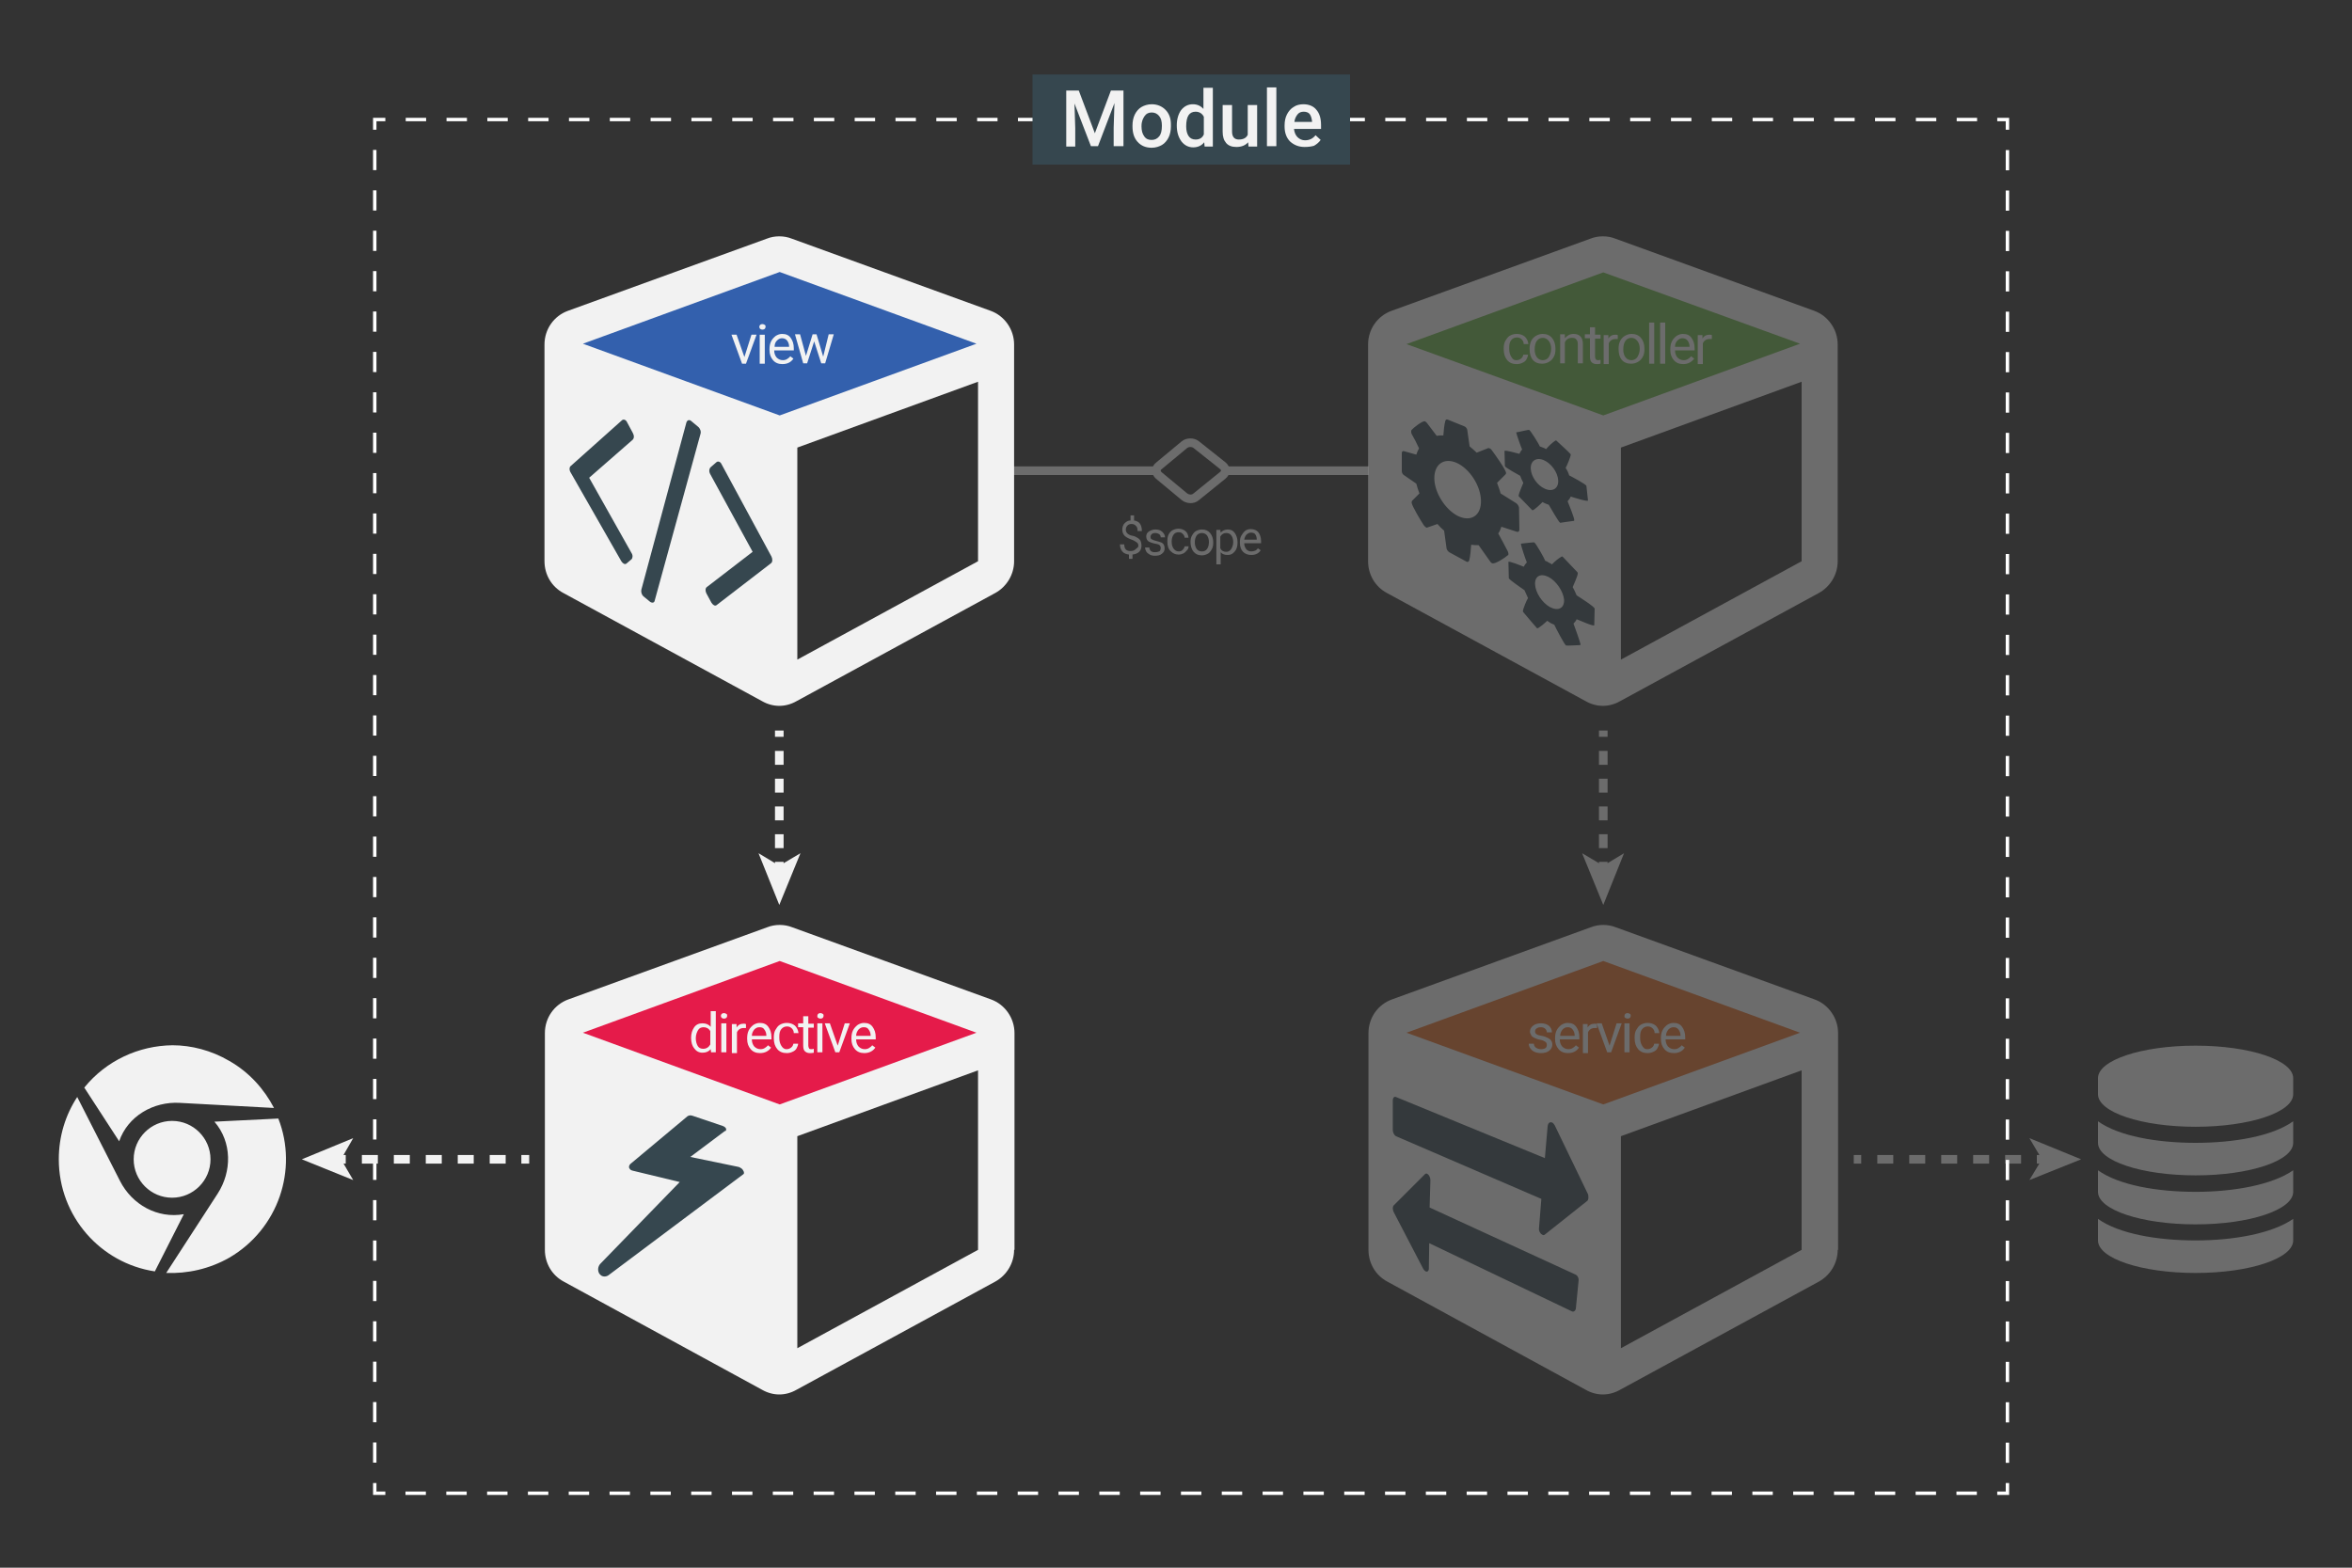 <?xml version="1.0" encoding="utf-8"?>
<!-- Generator: Adobe Illustrator 16.0.0, SVG Export Plug-In . SVG Version: 6.00 Build 0)  -->
<!DOCTYPE svg PUBLIC "-//W3C//DTD SVG 1.1//EN" "http://www.w3.org/Graphics/SVG/1.1/DTD/svg11.dtd">
<svg version="1.1" id="Layer_1" xmlns="http://www.w3.org/2000/svg" xmlns:xlink="http://www.w3.org/1999/xlink" x="0px" y="0px"
	 width="600px" height="400px" viewBox="0 0 600 400" enable-background="new 0 0 600 400" xml:space="preserve">
<rect x="0" y="0" width="600" height="400" fill="#333333" stroke="none"/>
<g>
	<g>
		<g>
			<polyline fill="none" stroke="#FFFFFF" stroke-width="0.87" stroke-miterlimit="10" points="512.1,378.4 512.1,381 509.5,381 
							"/>
			
				<line fill="none" stroke="#FFFFFF" stroke-width="0.87" stroke-miterlimit="10" stroke-dasharray="5.206,5.206" x1="504.3" y1="381" x2="100.9" y2="381"/>
			<polyline fill="none" stroke="#FFFFFF" stroke-width="0.87" stroke-miterlimit="10" points="98.3,381 95.6,381 95.6,378.4 			
				"/>
			
				<line fill="none" stroke="#FFFFFF" stroke-width="0.87" stroke-miterlimit="10" stroke-dasharray="5.153,5.153" x1="95.6" y1="373.2" x2="95.6" y2="35.7"/>
			<polyline fill="none" stroke="#FFFFFF" stroke-width="0.87" stroke-miterlimit="10" points="95.6,33.1 95.6,30.5 98.3,30.5 			
				"/>
			
				<line fill="none" stroke="#FFFFFF" stroke-width="0.87" stroke-miterlimit="10" stroke-dasharray="5.206,5.206" x1="103.5" y1="30.5" x2="506.9" y2="30.5"/>
			<polyline fill="none" stroke="#FFFFFF" stroke-width="0.87" stroke-miterlimit="10" points="509.5,30.5 512.1,30.5 512.1,33.1 
							"/>
			
				<line fill="none" stroke="#FFFFFF" stroke-width="0.87" stroke-miterlimit="10" stroke-dasharray="5.153,5.153" x1="512.1" y1="38.3" x2="512.1" y2="375.8"/>
		</g>
	</g>
	<rect x="263.4" y="19" fill="#36474F" width="81" height="23"/>
	<g>
		<path fill="#F2F2F2" d="M275.2,23.1l4.1,10.9l4.1-10.9h3.2v14.2h-2.5v-4.7l0.2-6.3l-4.2,11h-1.8l-4.2-10.9l0.2,6.3v4.7H272V23.1
			H275.2z"/>
		<path fill="#F2F2F2" d="M288.9,32c0-1,0.2-2,0.6-2.8s1-1.5,1.7-1.9s1.6-0.7,2.6-0.7c1.4,0,2.6,0.5,3.5,1.4s1.4,2.1,1.4,3.7l0,0.6
			c0,1-0.2,2-0.6,2.8s-1,1.5-1.7,1.9s-1.6,0.7-2.6,0.7c-1.5,0-2.7-0.5-3.6-1.5s-1.3-2.3-1.3-4V32z M291.2,32.2
			c0,1.1,0.2,1.9,0.7,2.6s1.1,0.9,1.9,0.9s1.4-0.3,1.9-0.9s0.7-1.5,0.7-2.7c0-1.1-0.2-1.9-0.7-2.5s-1.1-0.9-1.9-0.9
			c-0.8,0-1.4,0.3-1.8,0.9S291.2,30.9,291.2,32.2z"/>
		<path fill="#F2F2F2" d="M300.2,32c0-1.6,0.4-2.9,1.1-3.9c0.8-1,1.8-1.5,3-1.5c1.1,0,2,0.4,2.7,1.2v-5.4h2.4v15h-2.1l-0.1-1.1
			c-0.7,0.9-1.7,1.3-2.8,1.3c-1.2,0-2.2-0.5-3-1.5C300.6,35,300.2,33.7,300.2,32z M302.6,32.2c0,1.1,0.2,1.9,0.6,2.5
			c0.4,0.6,1,0.9,1.8,0.9c1,0,1.7-0.4,2.1-1.3v-4.5c-0.4-0.8-1.1-1.3-2.1-1.3c-0.8,0-1.4,0.3-1.8,0.9C302.8,30,302.6,31,302.6,32.2z
			"/>
		<path fill="#F2F2F2" d="M318.4,36.3c-0.7,0.8-1.7,1.2-3,1.2c-1.1,0-2-0.3-2.6-1c-0.6-0.7-0.9-1.6-0.9-2.9v-6.8h2.4v6.8
			c0,1.3,0.6,2,1.7,2c1.2,0,1.9-0.4,2.3-1.2v-7.6h2.4v10.6h-2.2L318.4,36.3z"/>
		<path fill="#F2F2F2" d="M325.6,37.3h-2.4v-15h2.4V37.3z"/>
		<path fill="#F2F2F2" d="M332.8,37.5c-1.5,0-2.7-0.5-3.7-1.4c-0.9-0.9-1.4-2.2-1.4-3.8V32c0-1.1,0.2-2,0.6-2.8
			c0.4-0.8,1-1.5,1.7-1.9c0.7-0.5,1.6-0.7,2.5-0.7c1.4,0,2.6,0.5,3.3,1.4c0.8,0.9,1.2,2.2,1.2,3.9v1h-6.9c0.1,0.9,0.4,1.6,0.9,2.1
			c0.5,0.5,1.2,0.8,1.9,0.8c1.1,0,2-0.4,2.7-1.3l1.3,1.2c-0.4,0.6-1,1.1-1.7,1.5C334.5,37.4,333.7,37.5,332.8,37.5z M332.6,28.5
			c-0.7,0-1.2,0.2-1.6,0.7s-0.7,1.1-0.8,1.9h4.5v-0.2c-0.1-0.8-0.3-1.4-0.6-1.8S333.2,28.5,332.6,28.5z"/>
	</g>
</g>
<g opacity="0.3">
	<g>
		<path fill="#F2F2F2" d="M585,275.1v4.1c0,4.6-11.1,8.3-24.9,8.3s-24.9-3.7-24.9-8.3v-4.1c0-4.6,11.1-8.3,24.9-8.3
			S585,270.5,585,275.1z M585,286.1v5.5c0,4.6-11.1,8.3-24.9,8.3s-24.9-3.7-24.9-8.3v-5.5c5.3,3.8,15.1,5.5,24.9,5.5
			S579.7,289.9,585,286.1z M585,298.6v5.5c0,4.6-11.1,8.3-24.9,8.3s-24.9-3.7-24.9-8.3v-5.5c5.3,3.8,15.1,5.5,24.9,5.5
			S579.7,302.3,585,298.6z M585,311v5.5c0,4.6-11.1,8.3-24.9,8.3s-24.9-3.7-24.9-8.3V311c5.3,3.8,15.1,5.5,24.9,5.5
			S579.7,314.7,585,311z"/>
	</g>
	<g>
		<g>
			<line fill="none" stroke="#F2F2F2" stroke-width="2.2" stroke-miterlimit="10" x1="472.9" y1="295.8" x2="474.8" y2="295.8"/>
			
				<line fill="none" stroke="#F2F2F2" stroke-width="2.2" stroke-miterlimit="10" stroke-dasharray="4.076,4.076" x1="478.9" y1="295.8" x2="517.6" y2="295.8"/>
			<line fill="none" stroke="#F2F2F2" stroke-width="2.2" stroke-miterlimit="10" x1="519.6" y1="295.8" x2="521.5" y2="295.8"/>
			<g>
				<polygon fill="#F2F2F2" points="530.9,295.8 517.7,301.1 520.9,295.8 517.7,290.4 				"/>
			</g>
		</g>
	</g>
</g>
<g>
	<g>
		<path fill="#F2F2F2" d="M30.6,301.3c3.1,6.1,9.6,9.7,16.3,8.5l-7.4,14.6C25.6,322.3,15,310.3,15,295.8c0-5.9,1.7-11.3,4.7-15.9
			L30.6,301.3z M58.5,270.7c5.1,2.9,8.9,7.2,11.4,12l-24-1.3c-6.8-0.4-13.3,3.4-15.5,9.8l-8.9-13.7c5.6-6.9,13.9-10.7,22.5-10.8
			C48.8,266.7,53.9,268,58.5,270.7z M53.7,295.8c0,5.4-4.4,9.8-9.8,9.8s-9.8-4.4-9.8-9.8s4.4-9.8,9.8-9.8S53.7,290.4,53.7,295.8z
			 M58.5,320.9c-5.1,2.9-10.7,4.1-16.1,3.9l13.1-20.2c3.7-5.7,3.7-13.2-0.8-18.4l16.3-0.8C76.1,298.4,71,313.6,58.5,320.9z"/>
	</g>
	<g>
		<g>
			<line fill="none" stroke="#F2F2F2" stroke-width="2.2" stroke-miterlimit="10" x1="135" y1="295.8" x2="133" y2="295.8"/>
			
				<line fill="none" stroke="#F2F2F2" stroke-width="2.2" stroke-miterlimit="10" stroke-dasharray="4.076,4.076" x1="129" y1="295.8" x2="90.2" y2="295.8"/>
			<line fill="none" stroke="#F2F2F2" stroke-width="2.2" stroke-miterlimit="10" x1="88.2" y1="295.8" x2="86.3" y2="295.8"/>
			<g>
				<polygon fill="#F2F2F2" points="77,295.8 90.1,290.4 87,295.8 90.1,301.1 				"/>
			</g>
		</g>
	</g>
</g>
<g opacity="0.3">
	<polygon fill="#69B145" points="409.9,64.3 462.8,85.8 462.8,90.3 409,111.3 355.3,90.3 355.3,85.3 	"/>
	<g>
		<path fill="#F2F2F2" d="M468.8,143.2c0,3.4-1.9,6.5-4.8,8.1l-50.7,27.6c-1.4,0.8-2.9,1.2-4.4,1.2s-3-0.4-4.4-1.2l-50.7-27.6
			c-3-1.6-4.8-4.7-4.8-8.1V87.9c0-3.9,2.4-7.3,6-8.6l50.7-18.4c1-0.4,2.1-0.6,3.2-0.6s2.2,0.2,3.2,0.6l50.7,18.4
			c3.6,1.3,6,4.8,6,8.6V143.2z M459.2,87.7L409,69.5l-50.2,18.3L409,106L459.2,87.7z M459.6,143.2V97.4l-46.1,16.8v54.1L459.6,143.2
			z"/>
	</g>
	<g>
		<path fill="#F2F2F2" d="M386.8,91.9c0.5,0,0.8-0.1,1.2-0.4s0.5-0.6,0.6-1h1.2c0,0.4-0.2,0.8-0.4,1.2s-0.6,0.7-1.1,0.9
			c-0.4,0.2-0.9,0.3-1.4,0.3c-1,0-1.8-0.3-2.4-1c-0.6-0.7-0.9-1.6-0.9-2.8v-0.2c0-0.7,0.1-1.4,0.4-1.9s0.6-1,1.1-1.3
			c0.5-0.3,1.1-0.5,1.8-0.5c0.8,0,1.5,0.2,2.1,0.7c0.5,0.5,0.8,1.1,0.9,1.9h-1.2c0-0.5-0.2-0.9-0.5-1.2c-0.3-0.3-0.7-0.5-1.2-0.5
			c-0.6,0-1.1,0.2-1.5,0.7c-0.4,0.5-0.5,1.1-0.5,2v0.2c0,0.9,0.2,1.5,0.5,2S386.1,91.9,386.8,91.9z"/>
		<path fill="#F2F2F2" d="M390.2,89c0-0.7,0.1-1.4,0.4-2c0.3-0.6,0.7-1,1.2-1.3c0.5-0.3,1.1-0.5,1.7-0.5c1,0,1.8,0.3,2.4,1
			c0.6,0.7,0.9,1.6,0.9,2.8v0.1c0,0.7-0.1,1.4-0.4,1.9c-0.3,0.6-0.7,1-1.2,1.3c-0.5,0.3-1.1,0.5-1.8,0.5c-1,0-1.8-0.3-2.4-1
			C390.5,91.2,390.2,90.3,390.2,89L390.2,89z M391.5,89.2c0,0.8,0.2,1.5,0.6,2c0.4,0.5,0.9,0.7,1.5,0.7c0.6,0,1.2-0.3,1.5-0.8
			s0.6-1.2,0.6-2.1c0-0.8-0.2-1.5-0.6-2c-0.4-0.5-0.9-0.8-1.5-0.8c-0.6,0-1.1,0.2-1.5,0.7S391.5,88.2,391.5,89.2z"/>
		<path fill="#F2F2F2" d="M399.2,85.4l0,0.9c0.6-0.7,1.3-1.1,2.2-1.1c1.6,0,2.4,0.9,2.4,2.6v4.9h-1.3v-4.9c0-0.5-0.1-0.9-0.4-1.2
			c-0.2-0.3-0.6-0.4-1.1-0.4c-0.4,0-0.8,0.1-1.1,0.3s-0.6,0.5-0.7,0.9v5.3H398v-7.4H399.2z"/>
		<path fill="#F2F2F2" d="M406.9,83.6v1.8h1.4v1h-1.4V91c0,0.3,0.1,0.5,0.2,0.7c0.1,0.1,0.3,0.2,0.6,0.2c0.1,0,0.3,0,0.6-0.1v1
			c-0.3,0.1-0.7,0.1-1,0.1c-0.6,0-1-0.2-1.3-0.5s-0.4-0.8-0.4-1.5v-4.6h-1.3v-1h1.3v-1.8H406.9z"/>
		<path fill="#F2F2F2" d="M412.7,86.5c-0.2,0-0.4,0-0.6,0c-0.8,0-1.4,0.4-1.7,1.1v5.3h-1.3v-7.4h1.2l0,0.9c0.4-0.7,1-1,1.8-1
			c0.2,0,0.4,0,0.6,0.1V86.5z"/>
		<path fill="#F2F2F2" d="M412.9,89c0-0.7,0.1-1.4,0.4-2c0.3-0.6,0.7-1,1.2-1.3c0.5-0.3,1.1-0.5,1.7-0.5c1,0,1.8,0.3,2.4,1
			c0.6,0.7,0.9,1.6,0.9,2.8v0.1c0,0.7-0.1,1.4-0.4,1.9c-0.3,0.6-0.7,1-1.2,1.3c-0.5,0.3-1.1,0.5-1.8,0.5c-1,0-1.8-0.3-2.4-1
			C413.2,91.2,412.9,90.3,412.9,89L412.9,89z M414.1,89.2c0,0.8,0.2,1.5,0.6,2c0.4,0.5,0.9,0.7,1.5,0.7c0.6,0,1.2-0.3,1.5-0.8
			s0.6-1.2,0.6-2.1c0-0.8-0.2-1.5-0.6-2c-0.4-0.5-0.9-0.8-1.5-0.8c-0.6,0-1.1,0.2-1.5,0.7S414.1,88.2,414.1,89.2z"/>
		<path fill="#F2F2F2" d="M422,92.8h-1.3V82.3h1.3V92.8z"/>
		<path fill="#F2F2F2" d="M424.8,92.8h-1.3V82.3h1.3V92.8z"/>
		<path fill="#F2F2F2" d="M429.4,92.9c-1,0-1.8-0.3-2.4-1s-0.9-1.5-0.9-2.6v-0.2c0-0.7,0.1-1.4,0.4-2c0.3-0.6,0.7-1,1.2-1.4
			c0.5-0.3,1-0.5,1.6-0.5c1,0,1.7,0.3,2.2,1s0.8,1.5,0.8,2.7v0.5h-5c0,0.7,0.2,1.3,0.6,1.8c0.4,0.4,0.9,0.7,1.6,0.7
			c0.4,0,0.8-0.1,1.1-0.3s0.6-0.4,0.8-0.7l0.8,0.6C431.5,92.4,430.6,92.9,429.4,92.9z M429.2,86.3c-0.5,0-0.9,0.2-1.3,0.6
			s-0.6,0.9-0.6,1.6h3.7v-0.1c0-0.6-0.2-1.1-0.5-1.5S429.7,86.3,429.2,86.3z"/>
		<path fill="#F2F2F2" d="M436.7,86.5c-0.2,0-0.4,0-0.6,0c-0.8,0-1.4,0.4-1.7,1.1v5.3h-1.3v-7.4h1.2l0,0.9c0.4-0.7,1-1,1.8-1
			c0.2,0,0.4,0,0.6,0.1V86.5z"/>
	</g>
	<g>
		<path fill="#36474F" d="M387.6,135.1c0,0.4-0.2,0.7-0.6,0.6l-4-1.3c-0.2,0.6-0.4,1.2-0.8,1.7c0.8,1.5,1.6,2.9,2.4,4.5
			c0.1,0.2,0.2,0.4,0.2,0.7c0,0.2,0,0.4-0.2,0.4c-0.5,0.5-3.3,2.4-4,2c-0.2-0.1-0.4-0.3-0.5-0.5l-2.9-4.1c-0.6,0-1.2,0-1.9-0.1
			c-0.1,1.3-0.2,2.8-0.5,4c-0.1,0.3-0.4,0.5-0.7,0.3l-4.4-2.4c-0.3-0.2-0.7-0.7-0.7-1.1l-0.6-4.4c-0.6-0.5-1.2-1.1-1.7-1.7l-2.6,0.9
			c-0.1,0.1-0.3,0-0.4-0.1c-0.2-0.1-0.3-0.3-0.5-0.5c-0.6-0.9-3.1-5-3.1-5.8c0-0.2,0.1-0.3,0.1-0.4c0.6-0.6,1.3-1.3,1.9-1.9
			c-0.3-0.8-0.6-1.7-0.8-2.5l-3.2-2.2c-0.3-0.2-0.5-0.6-0.5-1v-4.6c0-0.3,0.2-0.6,0.5-0.5l3.2,0.9c0.2-0.6,0.4-1.1,0.7-1.6
			c-0.6-1.3-1.2-2.5-1.9-3.7c-0.1-0.2-0.1-0.4-0.1-0.6c0-0.2,0-0.3,0.1-0.4c0.4-0.5,2.8-2.4,3.4-2.2c0.2,0.1,0.3,0.2,0.5,0.4
			l2.5,3.3c0.5-0.1,1.1-0.1,1.7-0.1c0.1-1.2,0.2-2.6,0.5-3.7c0.1-0.3,0.3-0.5,0.7-0.3l4.2,1.7c0.3,0.1,0.7,0.6,0.7,0.9l0.6,4.2
			c0.6,0.5,1.2,1,1.8,1.6l2.8-1.1c0.1-0.1,0.3-0.1,0.5,0c0.2,0.1,0.4,0.2,0.5,0.4c0.7,0.9,3.7,5.1,3.7,5.9c0,0.2-0.1,0.3-0.2,0.4
			c-0.7,0.7-1.4,1.4-2.1,2.1c0.3,0.9,0.7,1.8,0.9,2.7l4,2.5c0.4,0.3,0.6,0.7,0.7,1.1L387.6,135.1z M371.6,118.1
			c-3.2-1.4-5.7,0.3-5.7,3.9c0,3.6,2.7,7.9,5.9,9.6c3.4,1.7,6.1,0,6-3.9C377.7,123.9,374.9,119.6,371.6,118.1z M405.1,127.7
			c0,0.4-3.8-0.8-4.4-1c-0.2,0.5-0.5,0.8-0.8,1.2c0.3,0.7,1.7,4.2,1.7,4.8c0,0.1,0,0.1-0.1,0.2c-0.3,0-3.4,0.5-3.5,0.5
			c-0.4-0.2-2.6-4.1-2.9-4.6c-0.3-0.1-0.6-0.2-0.8-0.3c-0.3-0.1-0.6-0.3-0.8-0.4c-0.3,0.3-2.2,2.2-2.6,2.1c-0.1-0.1-3.1-3.2-3.4-3.5
			c-0.1-0.1-0.1-0.2-0.1-0.2c0-0.5,1-2.8,1.2-3.3c-0.3-0.6-0.6-1.2-0.8-1.8c-0.5-0.3-3.9-2.1-3.9-2.5l-0.1-3.8
			c0-0.4,3.3,0.6,3.8,0.7c0.2-0.4,0.4-0.8,0.7-1.1c-0.3-0.6-1.4-3.8-1.5-4.3c0-0.1,0-0.1,0.1-0.1c0.3,0,3-0.7,3.2-0.6
			c0.3,0.1,2.5,3.6,2.7,4.2c0.3,0.1,0.5,0.2,0.8,0.3c0.3,0.1,0.5,0.2,0.8,0.4c0.7-0.8,1.5-1.6,2.4-2.2l0.2,0c0.1,0.1,3.3,3,3.6,3.4
			c0.1,0.1,0.1,0.2,0.1,0.2c0,0.5-1,2.9-1.3,3.4c0.4,0.6,0.7,1.2,0.9,1.9c0.6,0.3,4.4,2.3,4.4,2.7L405.1,127.7z M406.7,159.5
			c0,0.5-3.9-1.3-4.5-1.5c-0.2,0.5-0.5,0.8-0.8,1.1c0.3,0.8,1.7,4.7,1.8,5.3c0,0.1,0,0.1-0.1,0.2c-0.4,0-3.5,0.2-3.6,0.1
			c-0.4-0.2-2.7-4.6-3-5.3c-0.3-0.1-0.6-0.3-0.9-0.4c-0.3-0.2-0.6-0.4-0.9-0.6c-0.3,0.3-2.3,2.1-2.6,1.9c-0.1-0.1-3.2-3.7-3.5-4.1
			c-0.1-0.1-0.1-0.2-0.1-0.3c0-0.5,1-2.9,1.3-3.3c-0.3-0.7-0.6-1.3-0.9-2c-0.5-0.4-4-2.7-4-3.1l-0.1-4.1c0-0.4,3.4,1,3.9,1.2
			c0.2-0.4,0.5-0.8,0.8-1.1c-0.3-0.7-1.5-4.2-1.5-4.7c0-0.1,0-0.1,0.1-0.1c0.3,0,3.2-0.4,3.3-0.3c0.4,0.2,2.6,4.1,2.8,4.7
			c0.3,0.1,0.6,0.2,0.8,0.4c0.3,0.1,0.6,0.3,0.9,0.5c0.8-0.8,1.6-1.5,2.5-2l0.2,0c0.1,0.1,3.4,3.6,3.8,4c0.1,0.1,0.1,0.2,0.1,0.3
			c0,0.6-1.1,3-1.3,3.5c0.4,0.7,0.7,1.4,1,2.1c0.6,0.4,4.6,2.9,4.6,3.4L406.7,159.5z M393.8,117.4c-1.9-0.8-3.4,0.2-3.3,2.2
			c0.1,2,1.7,4.3,3.6,5.1c2,0.9,3.5-0.1,3.4-2.1C397.4,120.5,395.7,118.2,393.8,117.4z M395,147.2c-2-1-3.5-0.2-3.4,1.9
			c0.1,2.1,1.8,4.7,3.8,5.8c2.1,1.1,3.7,0.3,3.6-1.9C398.8,150.9,397,148.2,395,147.2z"/>
	</g>
</g>
<g opacity="0.3">
	<polygon fill="#E16B26" points="409.9,240 462.8,261.5 462.8,266 409,287 355.3,266 355.3,261 	"/>
	<g>
		<path fill="#F2F2F2" d="M468.8,318.9c0,3.4-1.9,6.5-4.8,8.1l-50.7,27.6c-1.4,0.8-2.9,1.2-4.4,1.2s-3-0.4-4.4-1.2L353.9,327
			c-3-1.6-4.8-4.7-4.8-8.1v-55.3c0-3.9,2.4-7.3,6-8.6l50.7-18.4c1-0.4,2.1-0.6,3.2-0.6s2.2,0.2,3.2,0.6l50.7,18.4
			c3.6,1.3,6,4.8,6,8.6V318.9z M459.2,263.5L409,245.2l-50.2,18.3l50.2,18.3L459.2,263.5z M459.6,318.9v-45.8l-46.1,16.8V344
			L459.6,318.9z"/>
	</g>
	<g>
		<path fill="#F2F2F2" d="M394.6,266.6c0-0.3-0.1-0.6-0.4-0.8c-0.3-0.2-0.7-0.4-1.3-0.5c-0.6-0.1-1.1-0.3-1.5-0.5
			c-0.4-0.2-0.7-0.4-0.8-0.7c-0.2-0.3-0.3-0.6-0.3-0.9c0-0.6,0.3-1.1,0.8-1.5c0.5-0.4,1.2-0.6,2-0.6c0.8,0,1.5,0.2,2,0.6
			c0.5,0.4,0.8,1,0.8,1.7h-1.3c0-0.3-0.1-0.6-0.4-0.9c-0.3-0.3-0.7-0.4-1.1-0.4c-0.5,0-0.8,0.1-1.1,0.3s-0.4,0.5-0.4,0.8
			c0,0.3,0.1,0.5,0.4,0.7s0.7,0.3,1.3,0.4c0.6,0.1,1.1,0.3,1.5,0.5s0.7,0.4,0.9,0.7c0.2,0.3,0.3,0.6,0.3,1c0,0.7-0.3,1.2-0.8,1.6
			c-0.5,0.4-1.2,0.6-2.1,0.6c-0.6,0-1.1-0.1-1.6-0.3s-0.8-0.5-1.1-0.9c-0.3-0.4-0.4-0.8-0.4-1.2h1.3c0,0.4,0.2,0.8,0.5,1
			c0.3,0.2,0.7,0.4,1.3,0.4c0.5,0,0.9-0.1,1.2-0.3C394.5,267.2,394.6,266.9,394.6,266.6z"/>
		<path fill="#F2F2F2" d="M400,268.7c-1,0-1.8-0.3-2.4-1c-0.6-0.7-0.9-1.5-0.9-2.6v-0.2c0-0.7,0.1-1.4,0.4-2c0.3-0.6,0.7-1,1.2-1.4
			c0.5-0.3,1-0.5,1.6-0.5c1,0,1.7,0.3,2.2,1s0.8,1.5,0.8,2.7v0.5h-5c0,0.7,0.2,1.3,0.6,1.8c0.4,0.4,0.9,0.7,1.6,0.7
			c0.4,0,0.8-0.1,1.1-0.3s0.6-0.4,0.8-0.7l0.8,0.6C402.2,268.2,401.3,268.7,400,268.7z M399.9,262.1c-0.5,0-0.9,0.2-1.3,0.6
			c-0.3,0.4-0.6,0.9-0.6,1.6h3.7v-0.1c0-0.6-0.2-1.1-0.5-1.5C400.8,262.2,400.4,262.1,399.9,262.1z"/>
		<path fill="#F2F2F2" d="M407.4,262.3c-0.2,0-0.4,0-0.6,0c-0.8,0-1.4,0.4-1.7,1.1v5.3h-1.3v-7.4h1.2l0,0.9c0.4-0.7,1-1,1.8-1
			c0.2,0,0.4,0,0.6,0.1V262.3z"/>
		<path fill="#F2F2F2" d="M410.6,266.8l1.8-5.7h1.3l-2.7,7.4h-1l-2.7-7.4h1.3L410.6,266.8z"/>
		<path fill="#F2F2F2" d="M414.4,259.2c0-0.2,0.1-0.4,0.2-0.5c0.1-0.1,0.3-0.2,0.6-0.2s0.4,0.1,0.6,0.2s0.2,0.3,0.2,0.5
			s-0.1,0.4-0.2,0.5s-0.3,0.2-0.6,0.2s-0.4-0.1-0.6-0.2C414.4,259.6,414.4,259.4,414.4,259.2z M415.7,268.5h-1.3v-7.4h1.3V268.5z"/>
		<path fill="#F2F2F2" d="M420.2,267.7c0.5,0,0.8-0.1,1.2-0.4s0.5-0.6,0.6-1h1.2c0,0.4-0.2,0.8-0.4,1.2s-0.6,0.7-1.1,0.9
			c-0.4,0.2-0.9,0.3-1.4,0.3c-1,0-1.8-0.3-2.4-1c-0.6-0.7-0.9-1.6-0.9-2.8v-0.2c0-0.7,0.1-1.4,0.4-1.9s0.6-1,1.1-1.3
			c0.5-0.3,1.1-0.5,1.8-0.5c0.8,0,1.5,0.2,2.1,0.7c0.5,0.5,0.8,1.1,0.9,1.9h-1.2c0-0.5-0.2-0.9-0.5-1.2c-0.3-0.3-0.7-0.5-1.2-0.5
			c-0.6,0-1.1,0.2-1.5,0.7c-0.4,0.5-0.5,1.1-0.5,2v0.2c0,0.9,0.2,1.5,0.5,2S419.5,267.7,420.2,267.7z"/>
		<path fill="#F2F2F2" d="M427,268.7c-1,0-1.8-0.3-2.4-1c-0.6-0.7-0.9-1.5-0.9-2.6v-0.2c0-0.7,0.1-1.4,0.4-2c0.3-0.6,0.7-1,1.2-1.4
			c0.5-0.3,1-0.5,1.6-0.5c1,0,1.7,0.3,2.2,1s0.8,1.5,0.8,2.7v0.5h-5c0,0.7,0.2,1.3,0.6,1.8c0.4,0.4,0.9,0.7,1.6,0.7
			c0.4,0,0.8-0.1,1.1-0.3s0.6-0.4,0.8-0.7l0.8,0.6C429.2,268.2,428.3,268.7,427,268.7z M426.9,262.1c-0.5,0-0.9,0.2-1.3,0.6
			c-0.3,0.4-0.6,0.9-0.6,1.6h3.7v-0.1c0-0.6-0.2-1.1-0.5-1.5C427.8,262.2,427.4,262.1,426.9,262.1z"/>
	</g>
	<g>
		<path fill="#36474F" d="M404.8,306.5l-10.7,8.5c-0.2,0.2-0.5,0.2-0.7,0c-0.5-0.2-0.9-1-0.8-1.6l0.6-7.5l-37.1-16
			c-0.4-0.2-0.8-0.9-0.8-1.6v-7.5c0-0.7,0.4-1.1,0.8-0.9l38,15.6l0.7-8.1c0.1-0.8,0.5-1.2,1.1-1c0.3,0.1,0.5,0.4,0.7,0.7l8.4,17.4
			c0.2,0.3,0.2,0.7,0.2,1.1C405.2,306.1,405,306.4,404.8,306.5z M402,333.9c-0.1,0.6-0.6,0.9-1,0.7l-36.4-17.4l-0.1,6.5
			c0,0.6-0.4,0.9-0.8,0.7c-0.2-0.1-0.4-0.3-0.6-0.6l-7.6-14.6c-0.1-0.3-0.2-0.6-0.2-0.9c0-0.3,0.1-0.6,0.2-0.7l8-8
			c0.2-0.2,0.4-0.2,0.6-0.1c0.4,0.2,0.8,0.9,0.8,1.6l-0.2,7l37.2,17.1c0.5,0.2,0.9,0.9,0.8,1.6L402,333.9z"/>
	</g>
</g>
<g>
	<polygon fill="#3360AD" points="199.8,64.3 252.7,85.8 252.7,90.3 198.8,111.3 145.2,90.3 145.2,85.3 	"/>
	<g>
		<path fill="#F2F2F2" d="M258.7,143.2c0,3.4-1.9,6.5-4.8,8.1l-50.7,27.6c-1.4,0.8-2.9,1.2-4.4,1.2s-3-0.4-4.4-1.2l-50.7-27.6
			c-3-1.6-4.8-4.7-4.8-8.1V87.9c0-3.9,2.4-7.3,6-8.6l50.7-18.4c1-0.4,2.1-0.6,3.2-0.6s2.2,0.2,3.2,0.6l50.7,18.4
			c3.6,1.3,6,4.8,6,8.6V143.2z M249.1,87.7l-50.2-18.3l-50.2,18.3l50.2,18.3L249.1,87.7z M249.5,143.2V97.4l-46.1,16.8v54.1
			L249.5,143.2z"/>
	</g>
	<g>
		<path fill="#F2F2F2" d="M189.9,91.1l1.8-5.7h1.3l-2.7,7.4h-1l-2.7-7.4h1.3L189.9,91.1z"/>
		<path fill="#F2F2F2" d="M193.7,83.4c0-0.2,0.1-0.4,0.2-0.5c0.1-0.1,0.3-0.2,0.6-0.2s0.4,0.1,0.6,0.2s0.2,0.3,0.2,0.5
			s-0.1,0.4-0.2,0.5s-0.3,0.2-0.6,0.2s-0.4-0.1-0.6-0.2C193.8,83.8,193.7,83.6,193.7,83.4z M195.1,92.8h-1.3v-7.4h1.3V92.8z"/>
		<path fill="#F2F2F2" d="M199.6,92.9c-1,0-1.8-0.3-2.4-1s-0.9-1.5-0.9-2.6v-0.2c0-0.7,0.1-1.4,0.4-2c0.3-0.6,0.7-1,1.2-1.4
			c0.5-0.3,1-0.5,1.6-0.5c1,0,1.7,0.3,2.2,1s0.8,1.5,0.8,2.7v0.5h-5c0,0.7,0.2,1.3,0.6,1.8c0.4,0.4,0.9,0.7,1.6,0.7
			c0.4,0,0.8-0.1,1.1-0.3s0.6-0.4,0.8-0.7l0.8,0.6C201.8,92.4,200.9,92.9,199.6,92.9z M199.5,86.3c-0.5,0-0.9,0.2-1.3,0.6
			s-0.6,0.9-0.6,1.6h3.7v-0.1c0-0.6-0.2-1.1-0.5-1.5S200,86.3,199.5,86.3z"/>
		<path fill="#F2F2F2" d="M210,91l1.4-5.7h1.3l-2.2,7.4h-1l-1.8-5.6l-1.8,5.6h-1l-2.1-7.4h1.3l1.5,5.5l1.7-5.5h1L210,91z"/>
	</g>
	<g>
		<path fill="#36474F" d="M159.8,143.8c-0.4,0.3-0.9,0-1.3-0.6l-12.9-22.6c-0.4-0.6-0.4-1.4,0-1.7l13.1-11.7c0.4-0.3,1-0.1,1.3,0.6
			l1.4,2.6c0.4,0.7,0.4,1.4,0,1.8l-11.1,9.7l10.8,19.2c0.4,0.6,0.3,1.3,0,1.6L159.8,143.8z M167,153.3c-0.1,0.5-0.6,0.6-1.1,0.3
			l-1.7-1.4c-0.5-0.4-0.7-1.1-0.6-1.7l11.5-42.7c0.2-0.6,0.7-0.8,1.2-0.4l1.8,1.5c0.5,0.4,0.8,1.2,0.6,1.8L167,153.3z M182.8,154.4
			c-0.4,0.3-0.9,0-1.3-0.6l-1.3-2.4c-0.3-0.6-0.3-1.3,0.1-1.6l11.7-9L181.2,121c-0.4-0.7-0.3-1.4,0.1-1.8l1.5-1.3
			c0.4-0.3,1-0.1,1.3,0.6l12.7,23.5c0.3,0.6,0.3,1.4-0.1,1.7L182.8,154.4z"/>
	</g>
</g>
<g>
	<polygon fill="#E51B4A" points="199.8,240 252.7,261.5 252.7,266 198.8,287 145.2,266 145.2,261 	"/>
	<g>
		<path fill="#F2F2F2" d="M258.7,318.9c0,3.4-1.9,6.5-4.8,8.1l-50.7,27.6c-1.4,0.8-2.9,1.2-4.4,1.2s-3-0.4-4.4-1.2L143.8,327
			c-3-1.6-4.8-4.7-4.8-8.1v-55.3c0-3.9,2.4-7.3,6-8.6l50.7-18.4c1-0.4,2.1-0.6,3.2-0.6s2.2,0.2,3.2,0.6l50.7,18.4
			c3.6,1.3,6,4.8,6,8.6V318.9z M249.1,263.5l-50.2-18.3l-50.2,18.3l50.2,18.3L249.1,263.5z M249.5,318.9v-45.8l-46.1,16.8V344
			L249.5,318.9z"/>
	</g>
	<g>
		<path fill="#F2F2F2" d="M176.3,264.8c0-1.1,0.3-2,0.8-2.7c0.5-0.7,1.2-1,2.1-1c0.9,0,1.6,0.3,2.1,0.9V258h1.3v10.5h-1.2l-0.1-0.8
			c-0.5,0.6-1.2,0.9-2.1,0.9c-0.9,0-1.6-0.4-2.1-1.1C176.6,266.9,176.3,266,176.3,264.8L176.3,264.8z M177.5,264.9
			c0,0.8,0.2,1.5,0.5,2s0.8,0.7,1.4,0.7c0.8,0,1.4-0.4,1.8-1.1v-3.4c-0.4-0.7-1-1-1.7-1c-0.6,0-1.1,0.2-1.4,0.7
			S177.5,264,177.5,264.9z"/>
		<path fill="#F2F2F2" d="M183.9,259.2c0-0.2,0.1-0.4,0.2-0.5c0.1-0.1,0.3-0.2,0.6-0.2s0.4,0.1,0.6,0.2s0.2,0.3,0.2,0.5
			s-0.1,0.4-0.2,0.5s-0.3,0.2-0.6,0.2s-0.4-0.1-0.6-0.2C184,259.6,183.9,259.4,183.9,259.2z M185.3,268.5H184v-7.4h1.3V268.5z"/>
		<path fill="#F2F2F2" d="M190.3,262.3c-0.2,0-0.4,0-0.6,0c-0.8,0-1.4,0.4-1.7,1.1v5.3h-1.3v-7.4h1.2l0,0.9c0.4-0.7,1-1,1.8-1
			c0.2,0,0.4,0,0.6,0.1V262.3z"/>
		<path fill="#F2F2F2" d="M193.9,268.7c-1,0-1.8-0.3-2.4-1c-0.6-0.7-0.9-1.5-0.9-2.6v-0.2c0-0.7,0.1-1.4,0.4-2
			c0.3-0.6,0.7-1,1.2-1.4c0.5-0.3,1-0.5,1.6-0.5c1,0,1.7,0.3,2.2,1s0.8,1.5,0.8,2.7v0.5h-5c0,0.7,0.2,1.3,0.6,1.8
			c0.4,0.4,0.9,0.7,1.6,0.7c0.4,0,0.8-0.1,1.1-0.3s0.6-0.4,0.8-0.7l0.8,0.6C196.1,268.2,195.1,268.7,193.9,268.7z M193.7,262.1
			c-0.5,0-0.9,0.2-1.3,0.6c-0.3,0.4-0.6,0.9-0.6,1.6h3.7v-0.1c0-0.6-0.2-1.1-0.5-1.5C194.7,262.2,194.3,262.1,193.7,262.1z"/>
		<path fill="#F2F2F2" d="M200.6,267.7c0.5,0,0.8-0.1,1.2-0.4s0.5-0.6,0.6-1h1.2c0,0.4-0.2,0.8-0.4,1.2s-0.6,0.7-1.1,0.9
			c-0.4,0.2-0.9,0.3-1.4,0.3c-1,0-1.8-0.3-2.4-1c-0.6-0.7-0.9-1.6-0.9-2.8v-0.2c0-0.7,0.1-1.4,0.4-1.9s0.6-1,1.1-1.3
			c0.5-0.3,1.1-0.5,1.8-0.5c0.8,0,1.5,0.2,2.1,0.7c0.5,0.5,0.8,1.1,0.9,1.9h-1.2c0-0.5-0.2-0.9-0.5-1.2c-0.3-0.3-0.7-0.5-1.2-0.5
			c-0.6,0-1.1,0.2-1.5,0.7c-0.4,0.5-0.5,1.1-0.5,2v0.2c0,0.9,0.2,1.5,0.5,2S200,267.7,200.6,267.7z"/>
		<path fill="#F2F2F2" d="M206.2,259.4v1.8h1.4v1h-1.4v4.6c0,0.3,0.1,0.5,0.2,0.7s0.3,0.2,0.6,0.2c0.1,0,0.3,0,0.6-0.1v1
			c-0.3,0.1-0.7,0.1-1,0.1c-0.6,0-1-0.2-1.3-0.5s-0.4-0.8-0.4-1.5v-4.6h-1.3v-1h1.3v-1.8H206.2z"/>
		<path fill="#F2F2F2" d="M208.5,259.2c0-0.2,0.1-0.4,0.2-0.5c0.1-0.1,0.3-0.2,0.6-0.2s0.4,0.1,0.6,0.2s0.2,0.3,0.2,0.5
			s-0.1,0.4-0.2,0.5s-0.3,0.2-0.6,0.2s-0.4-0.1-0.6-0.2C208.5,259.6,208.5,259.4,208.5,259.2z M209.8,268.5h-1.3v-7.4h1.3V268.5z"/>
		<path fill="#F2F2F2" d="M213.7,266.8l1.8-5.7h1.3l-2.7,7.4h-1l-2.7-7.4h1.3L213.7,266.8z"/>
		<path fill="#F2F2F2" d="M220.5,268.7c-1,0-1.8-0.3-2.4-1c-0.6-0.7-0.9-1.5-0.9-2.6v-0.2c0-0.7,0.1-1.4,0.4-2
			c0.3-0.6,0.7-1,1.2-1.4c0.5-0.3,1-0.5,1.6-0.5c1,0,1.7,0.3,2.2,1s0.8,1.5,0.8,2.7v0.5h-5c0,0.7,0.2,1.3,0.6,1.8
			c0.4,0.4,0.9,0.7,1.6,0.7c0.4,0,0.8-0.1,1.1-0.3s0.6-0.4,0.8-0.7l0.8,0.6C222.7,268.2,221.7,268.7,220.5,268.7z M220.3,262.1
			c-0.5,0-0.9,0.2-1.3,0.6c-0.3,0.4-0.6,0.9-0.6,1.6h3.7v-0.1c0-0.6-0.2-1.1-0.5-1.5C221.3,262.2,220.9,262.1,220.3,262.1z"/>
	</g>
	<g>
		<path fill="#36474F" d="M189.5,299.7l-34.3,25.7c-0.6,0.4-1.4,0.4-1.9,0c-0.1-0.1-0.3-0.3-0.4-0.4c-0.5-0.8-0.4-1.9,0.3-2.6
			l20.2-20.8l-12-2.9c-0.1,0-0.2-0.1-0.3-0.1c-0.3-0.1-0.5-0.4-0.6-0.6c-0.1-0.3,0-0.7,0.3-1l14.6-12.2c0.3-0.2,0.8-0.3,1.3-0.1
			l7.7,2.6c0.6,0.2,1,0.7,0.8,1.1c0,0.1-0.1,0.2-0.3,0.2l-8.8,6.6l12.1,2.5c0.1,0,0.3,0.1,0.4,0.1c0.4,0.2,0.7,0.4,0.9,0.7
			C189.9,299.1,189.9,299.5,189.5,299.7z"/>
	</g>
</g>
<g opacity="0.3">
	<g>
		<line fill="none" stroke="#F2F2F2" stroke-width="2.2" stroke-miterlimit="10" x1="409" y1="186.4" x2="409" y2="188"/>
		
			<line fill="none" stroke="#F2F2F2" stroke-width="2.2" stroke-miterlimit="10" stroke-dasharray="3.543,3.543" x1="409" y1="191.6" x2="409" y2="218.1"/>
		<line fill="none" stroke="#F2F2F2" stroke-width="2.2" stroke-miterlimit="10" x1="409" y1="219.9" x2="409" y2="221.6"/>
		<g>
			<polygon fill="#F2F2F2" points="409,230.9 403.6,217.7 409,220.9 414.3,217.7 			"/>
		</g>
	</g>
</g>
<g>
	<g>
		<line fill="none" stroke="#F2F2F2" stroke-width="2.2" stroke-miterlimit="10" x1="198.8" y1="186.4" x2="198.8" y2="188"/>
		
			<line fill="none" stroke="#F2F2F2" stroke-width="2.2" stroke-miterlimit="10" stroke-dasharray="3.543,3.543" x1="198.8" y1="191.6" x2="198.8" y2="218.1"/>
		<line fill="none" stroke="#F2F2F2" stroke-width="2.2" stroke-miterlimit="10" x1="198.8" y1="219.9" x2="198.8" y2="221.6"/>
		<g>
			<polygon fill="#F2F2F2" points="198.8,230.9 193.5,217.7 198.8,220.9 204.2,217.7 			"/>
		</g>
	</g>
</g>
<g opacity="0.3">
	<g>
		<path fill="#F2F2F2" d="M290.4,139.3c0-0.4-0.1-0.7-0.4-0.9s-0.7-0.5-1.3-0.7c-0.8-0.3-1.4-0.6-1.8-1s-0.6-0.9-0.6-1.6
			c0-0.6,0.2-1.2,0.6-1.6s0.9-0.7,1.5-0.7v-1.3h0.9v1.3c0.7,0.1,1.2,0.4,1.5,0.8s0.5,1.1,0.5,1.9h-1.1c0-0.6-0.1-1-0.4-1.3
			c-0.3-0.3-0.6-0.5-1.1-0.5c-0.5,0-0.8,0.1-1.1,0.4c-0.2,0.2-0.4,0.6-0.4,1c0,0.4,0.1,0.7,0.4,1s0.7,0.5,1.3,0.6s1.1,0.4,1.4,0.6
			s0.6,0.5,0.7,0.8s0.2,0.7,0.2,1.1c0,0.7-0.2,1.2-0.6,1.6s-1,0.6-1.7,0.7v1.1h-0.9v-1.1c-0.7-0.1-1.3-0.3-1.7-0.8s-0.6-1.1-0.6-1.8
			h1.1c0,0.5,0.1,1,0.4,1.3s0.7,0.4,1.2,0.4c0.5,0,0.9-0.1,1.2-0.4S290.4,139.7,290.4,139.3z"/>
		<path fill="#F2F2F2" d="M296.1,139.8c0-0.3-0.1-0.5-0.3-0.7s-0.6-0.3-1.2-0.4s-1-0.3-1.3-0.4s-0.6-0.4-0.7-0.6s-0.2-0.5-0.2-0.8
			c0-0.5,0.2-1,0.7-1.3s1-0.5,1.7-0.5c0.7,0,1.3,0.2,1.7,0.6s0.7,0.8,0.7,1.4h-1.1c0-0.3-0.1-0.6-0.4-0.8s-0.6-0.3-1-0.3
			c-0.4,0-0.7,0.1-0.9,0.3s-0.3,0.4-0.3,0.7c0,0.3,0.1,0.5,0.3,0.6s0.6,0.3,1.1,0.4s1,0.3,1.3,0.4s0.6,0.4,0.7,0.6s0.2,0.5,0.2,0.9
			c0,0.6-0.2,1-0.7,1.4s-1,0.5-1.8,0.5c-0.5,0-1-0.1-1.3-0.3s-0.7-0.4-0.9-0.8s-0.3-0.7-0.3-1h1.1c0,0.4,0.2,0.7,0.4,0.9
			s0.6,0.3,1.1,0.3c0.4,0,0.7-0.1,1-0.2S296.1,140.1,296.1,139.8z"/>
		<path fill="#F2F2F2" d="M300.7,140.7c0.4,0,0.7-0.1,1-0.4s0.4-0.5,0.5-0.9h1c0,0.4-0.1,0.7-0.4,1s-0.5,0.6-0.9,0.8
			s-0.8,0.3-1.2,0.3c-0.9,0-1.5-0.3-2.1-0.9s-0.8-1.4-0.8-2.4v-0.2c0-0.6,0.1-1.2,0.3-1.6s0.6-0.9,1-1.1s0.9-0.4,1.5-0.4
			c0.7,0,1.3,0.2,1.8,0.6s0.7,1,0.8,1.7h-1c0-0.4-0.2-0.7-0.5-1s-0.6-0.4-1-0.4c-0.6,0-1,0.2-1.3,0.6s-0.5,1-0.5,1.7v0.2
			c0,0.7,0.2,1.3,0.5,1.7S300.1,140.7,300.7,140.7z"/>
		<path fill="#F2F2F2" d="M303.7,138.3c0-0.6,0.1-1.2,0.4-1.7s0.6-0.9,1-1.1s0.9-0.4,1.5-0.4c0.9,0,1.6,0.3,2.1,0.9s0.8,1.4,0.8,2.4
			v0.1c0,0.6-0.1,1.2-0.4,1.7s-0.6,0.9-1,1.1s-0.9,0.4-1.5,0.4c-0.9,0-1.6-0.3-2.1-0.9S303.7,139.3,303.7,138.3L303.7,138.3z
			 M304.8,138.4c0,0.7,0.2,1.3,0.5,1.7s0.8,0.6,1.3,0.6c0.6,0,1-0.2,1.3-0.6s0.5-1,0.5-1.8c0-0.7-0.2-1.3-0.5-1.7s-0.8-0.6-1.3-0.6
			c-0.5,0-1,0.2-1.3,0.6S304.8,137.6,304.8,138.4z"/>
		<path fill="#F2F2F2" d="M315.7,138.4c0,1-0.2,1.7-0.7,2.3s-1,0.9-1.8,0.9c-0.8,0-1.4-0.2-1.8-0.7v3.1h-1.1v-8.8h1l0.1,0.7
			c0.4-0.5,1.1-0.8,1.8-0.8c0.8,0,1.4,0.3,1.8,0.9S315.7,137.3,315.7,138.4L315.7,138.4z M314.6,138.3c0-0.7-0.2-1.3-0.5-1.7
			s-0.7-0.6-1.3-0.6c-0.7,0-1.1,0.3-1.5,0.9v3c0.3,0.6,0.8,0.9,1.5,0.9c0.5,0,0.9-0.2,1.2-0.6S314.6,139.1,314.6,138.3z"/>
		<path fill="#F2F2F2" d="M319.2,141.6c-0.9,0-1.6-0.3-2.1-0.8s-0.8-1.3-0.8-2.3v-0.2c0-0.6,0.1-1.2,0.4-1.7s0.6-0.9,1-1.2
			s0.9-0.4,1.4-0.4c0.8,0,1.5,0.3,1.9,0.8s0.7,1.3,0.7,2.3v0.5h-4.3c0,0.6,0.2,1.1,0.5,1.5s0.8,0.6,1.3,0.6c0.4,0,0.7-0.1,1-0.2
			s0.5-0.4,0.7-0.6l0.7,0.5C321.1,141.2,320.3,141.6,319.2,141.6z M319.1,135.9c-0.4,0-0.8,0.2-1.1,0.5s-0.5,0.8-0.6,1.3h3.2v-0.1
			c0-0.6-0.2-1-0.4-1.3S319.5,135.9,319.1,135.9z"/>
	</g>
	<g>
		<path fill="none" stroke="#F2F2F2" stroke-width="2.2" stroke-miterlimit="10" d="M305.1,126.8c-0.8,0.7-2.2,0.6-3-0.1l-6.5-5.4
			c-0.8-0.7-0.8-1.8,0-2.4l6.5-5.4c0.8-0.7,2.2-0.7,3-0.1l6.8,5.4c0.9,0.7,0.9,1.8,0,2.5L305.1,126.8z"/>
		<line fill="none" stroke="#F2F2F2" stroke-width="2.2" stroke-miterlimit="10" x1="311.9" y1="120.1" x2="349.1" y2="120.1"/>
		<line fill="none" stroke="#F2F2F2" stroke-width="2.2" stroke-miterlimit="10" x1="257.1" y1="120.1" x2="294.3" y2="120.1"/>
	</g>
</g>
</svg>
